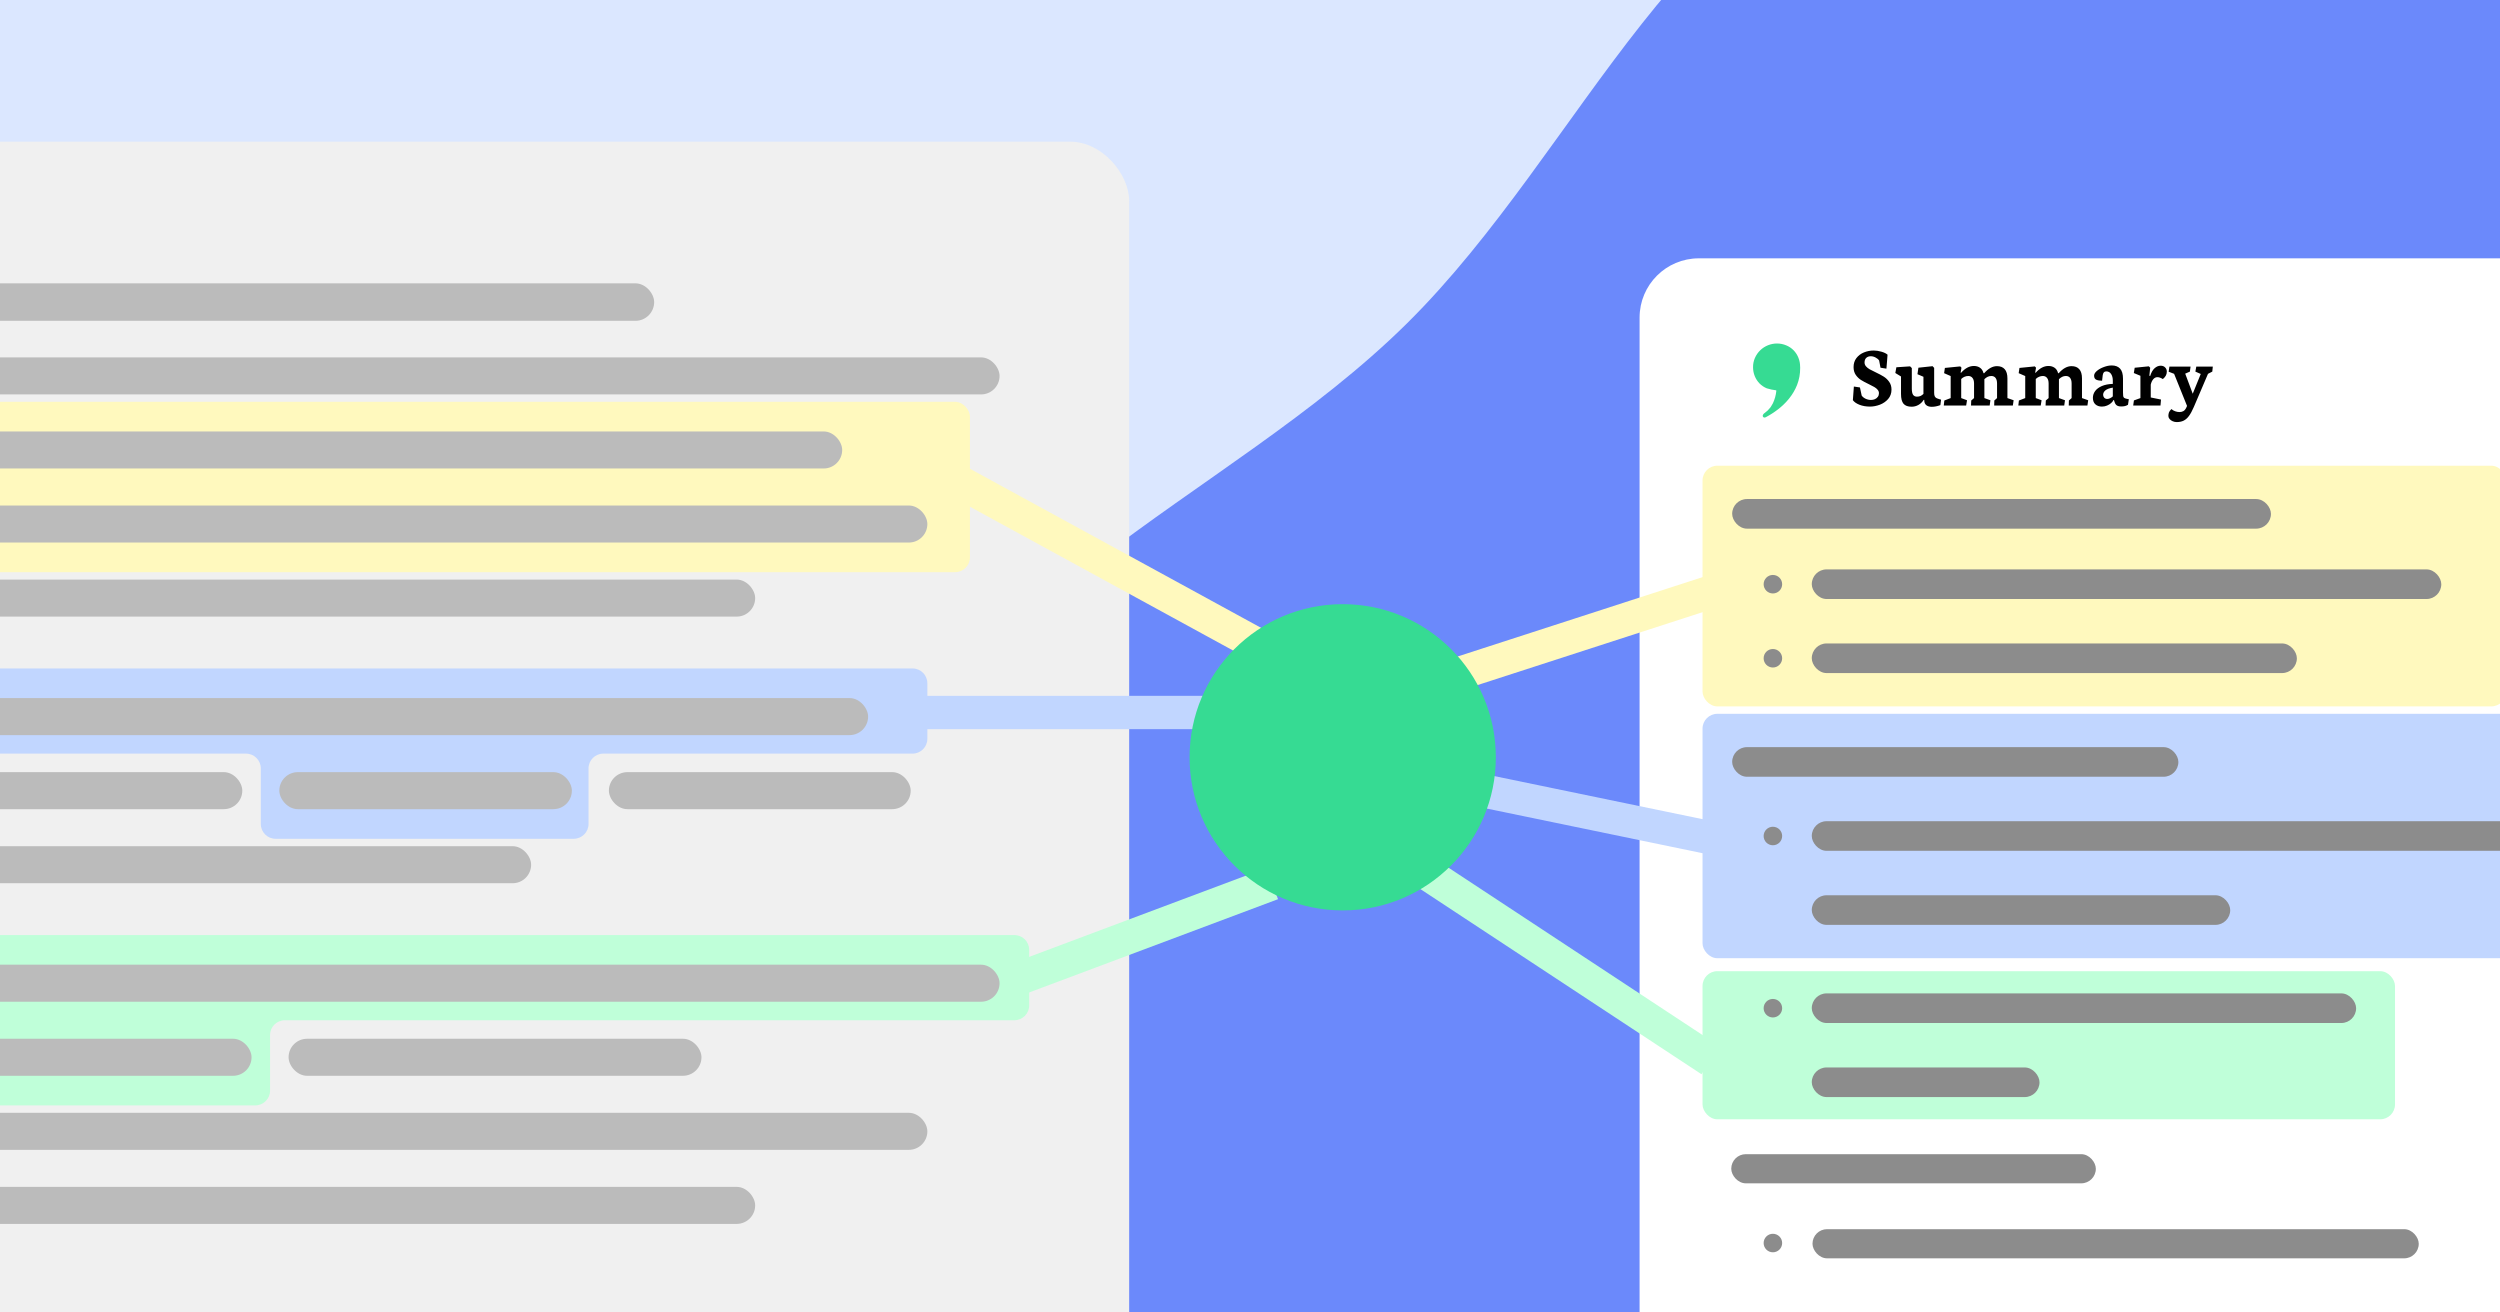 <svg width="1200" height="630" viewBox="0 0 1200 630" fill="none" xmlns="http://www.w3.org/2000/svg">
<rect x="0" y="0" width="1200" height="630" fill="#333333" stroke="none"/>
<g clip-path="url(#clip0_43_6801)">
<rect width="1200" height="630" fill="#DBE7FF"/>
<path fill-rule="evenodd" clip-rule="evenodd" d="M924.787 -84.669C1053.39 -107.173 1200.59 -57.696 1277.51 49.884C1349.56 150.655 1299.32 286.983 1278.39 409.891C1262.38 503.861 1228.83 586.751 1173.04 663.267C1103.46 758.688 1038.86 870.481 924.787 894.838C792.021 923.187 643.511 892.702 545.189 797.33C445.165 700.305 396.894 547.813 424.845 409.891C449.659 287.452 587.346 242.277 675.31 155.26C760.604 70.885 807.715 -64.183 924.787 -84.669Z" fill="#6B89FB"/>
<rect x="-73" y="68" width="615.003" height="657.662" rx="28.439" fill="#F0F0F0"/>
<path fill-rule="evenodd" clip-rule="evenodd" d="M494.011 455.942C494.011 452.016 490.828 448.832 486.901 448.832H-26.786C-30.713 448.832 -33.896 452.016 -33.896 455.942V523.486C-33.896 527.413 -30.713 530.596 -26.786 530.596H122.521C126.448 530.596 129.631 527.413 129.631 523.486V496.824C129.631 492.897 132.814 489.714 136.741 489.714H486.901C490.828 489.714 494.011 486.531 494.011 482.604V455.942Z" fill="#BFFFD9"/>
<rect x="-33.896" y="192.877" width="499.468" height="81.763" rx="7.11" fill="#FFF9BE"/>
<path fill-rule="evenodd" clip-rule="evenodd" d="M-33.896 327.965C-33.896 324.038 -30.713 320.855 -26.786 320.855H438.021C441.948 320.855 445.131 324.038 445.131 327.965V354.627C445.131 358.553 441.948 361.737 438.021 361.737H289.603C285.676 361.737 282.493 364.92 282.493 368.846V395.508C282.493 399.435 279.31 402.618 275.383 402.618H132.297C128.37 402.618 125.187 399.435 125.187 395.508V368.846C125.187 364.92 122.004 361.737 118.077 361.737H-26.786C-30.713 361.737 -33.896 358.553 -33.896 354.627V327.965Z" fill="#C1D6FF"/>
<rect x="-19.676" y="171.548" width="499.468" height="17.775" rx="8.887" fill="#BBBBBB"/>
<rect x="-20" y="136" width="334" height="18" rx="9" fill="#BBBBBB"/>
<rect x="-19.676" y="463.052" width="499.468" height="17.775" rx="8.887" fill="#BBBBBB"/>
<rect x="-19.676" y="335.075" width="436.368" height="17.775" rx="8.887" fill="#BBBBBB"/>
<rect x="-19.676" y="242.646" width="464.807" height="17.775" rx="8.887" fill="#BBBBBB"/>
<rect x="-19.676" y="534.151" width="464.807" height="17.775" rx="8.887" fill="#BBBBBB"/>
<rect x="-19.676" y="406.173" width="274.618" height="17.775" rx="8.887" fill="#BBBBBB"/>
<rect x="-19.676" y="207.097" width="423.925" height="17.775" rx="8.887" fill="#BBBBBB"/>
<rect x="-19.676" y="498.601" width="140.42" height="17.775" rx="8.887" fill="#BBBBBB"/>
<rect x="138.518" y="498.601" width="198.187" height="17.775" rx="8.887" fill="#BBBBBB"/>
<rect x="292.269" y="370.624" width="144.863" height="17.775" rx="8.887" fill="#BBBBBB"/>
<rect x="134.075" y="370.624" width="140.42" height="17.775" rx="8.887" fill="#BBBBBB"/>
<rect x="-19.676" y="370.624" width="135.976" height="17.775" rx="8.887" fill="#BBBBBB"/>
<rect x="-19.676" y="278.196" width="382.155" height="17.775" rx="8.887" fill="#BBBBBB"/>
<rect x="-19.676" y="569.7" width="382.155" height="17.775" rx="8.887" fill="#BBBBBB"/>
<g clip-path="url(#clip1_43_6801)">
<rect x="787" y="124" width="471.028" height="566.123" rx="28.439" fill="white"/>
<rect x="817.217" y="223.538" width="385.71" height="115.535" rx="7.11" fill="#FFF9BE"/>
<rect x="817.217" y="342.628" width="423.925" height="117.313" rx="7.11" fill="#C1D6FF"/>
<rect x="817.217" y="466.162" width="332.386" height="71.099" rx="7.11" fill="#BFFFD9"/>
<rect x="869.652" y="273.307" width="302.169" height="14.22" rx="7.11" fill="#8C8C8C"/>
<rect x="869.652" y="394.175" width="345.717" height="14.22" rx="7.11" fill="#8C8C8C"/>
<rect x="870" y="590" width="291" height="14" rx="7" fill="#8C8C8C"/>
<rect x="869.652" y="476.827" width="261.287" height="14.22" rx="7.11" fill="#8C8C8C"/>
<rect x="831.437" y="239.535" width="258.621" height="14.22" rx="7.11" fill="#8C8C8C"/>
<rect x="831.437" y="358.625" width="214.185" height="14.22" rx="7.11" fill="#8C8C8C"/>
<rect x="831" y="554" width="175" height="14" rx="7" fill="#8C8C8C"/>
<rect x="869.652" y="308.856" width="232.848" height="14.22" rx="7.11" fill="#8C8C8C"/>
<rect x="869.652" y="429.724" width="200.854" height="14.22" rx="7.11" fill="#8C8C8C"/>
<rect x="869.652" y="512.376" width="109.314" height="14.22" rx="7.11" fill="#8C8C8C"/>
<circle cx="850.989" cy="280.417" r="4.444" fill="#8C8C8C"/>
<circle cx="850.989" cy="401.284" r="4.444" fill="#8C8C8C"/>
<circle cx="850.989" cy="596.659" r="4.444" fill="#8C8C8C"/>
<circle cx="850.989" cy="483.937" r="4.444" fill="#8C8C8C"/>
<circle cx="850.989" cy="315.966" r="4.444" fill="#8C8C8C"/>
<path d="M864.056 175.996C864.061 174.511 863.775 173.039 863.214 171.664C862.69 170.353 861.914 169.158 860.93 168.145C859.935 167.133 858.746 166.332 857.434 165.79C851.6 163.334 844.876 166.029 842.354 171.835C841.755 173.213 841.451 174.701 841.462 176.203C841.449 177.69 841.727 179.164 842.283 180.543C842.811 181.85 843.586 183.042 844.566 184.054C845.563 185.064 846.752 185.862 848.063 186.403C849.549 186.861 851.073 187.183 852.616 187.366C852.616 187.602 852.616 187.78 852.616 187.787C852.402 189.786 851.857 191.735 851.004 193.554C851.004 193.554 850.961 193.626 850.946 193.662C850.699 194.155 850.42 194.632 850.111 195.089C850.012 195.239 849.919 195.396 849.812 195.532L849.726 195.646C848.966 196.643 848.059 197.519 847.036 198.244C846.921 198.315 846.822 198.401 846.707 198.465C846.084 199.126 845.941 199.669 846.279 200.092C846.607 200.506 847.078 200.542 847.706 200.192C849.711 199.13 851.621 197.897 853.416 196.509C855.379 195.015 857.156 193.293 858.711 191.378L858.832 191.221C860.396 189.278 861.661 187.113 862.586 184.797C863.602 182.201 864.108 179.433 864.078 176.646C864.078 176.539 864.078 176.439 864.078 176.332C864.078 176.225 864.056 176.118 864.056 175.996Z" fill="#36DB93"/>
<path d="M897.585 195.162C899.14 195.162 900.716 194.863 902.313 194.266C903.91 193.655 905.243 192.739 906.312 191.517C907.382 190.281 907.916 188.774 907.916 186.997C907.916 185.552 907.548 184.317 906.812 183.289C906.09 182.261 905.222 181.428 904.209 180.789C903.195 180.151 901.869 179.442 900.23 178.665C899.008 178.095 898.057 177.616 897.376 177.228C896.696 176.825 896.127 176.36 895.668 175.832C895.21 175.29 894.981 174.679 894.981 173.999C894.981 173.041 895.252 172.305 895.793 171.791C896.349 171.263 897.078 170.999 897.981 170.999C898.772 170.999 899.55 171.208 900.313 171.624C901.091 172.027 901.647 172.499 901.98 173.041L902.646 176.499L905.479 176.957C905.535 176.29 905.639 175.04 905.792 173.207C905.944 171.374 906.021 170.388 906.021 170.25C905.368 169.666 904.389 169.187 903.084 168.812C901.792 168.437 900.563 168.25 899.397 168.25C897.744 168.25 896.175 168.555 894.689 169.166C893.217 169.764 892.016 170.666 891.086 171.874C890.169 173.069 889.711 174.513 889.711 176.207C889.711 177.665 890.058 178.908 890.753 179.935C891.461 180.949 892.294 181.761 893.252 182.372C894.224 182.983 895.495 183.664 897.064 184.414C898.175 184.941 899.043 185.393 899.668 185.768C900.306 186.129 900.834 186.559 901.251 187.059C901.681 187.545 901.896 188.108 901.896 188.746C901.896 189.413 901.716 189.989 901.355 190.475C901.008 190.961 900.543 191.336 899.959 191.6C899.376 191.85 898.758 191.975 898.105 191.975C897.189 191.975 896.314 191.781 895.481 191.392C894.648 190.989 894.023 190.482 893.606 189.871L892.773 185.976L889.857 185.539L889.378 192.079C890.017 192.968 891.072 193.704 892.544 194.287C894.03 194.87 895.71 195.162 897.585 195.162ZM912.484 189.1C912.484 191.281 912.886 192.85 913.692 193.808C914.511 194.752 915.809 195.224 917.587 195.224C918.739 195.224 919.823 194.94 920.836 194.37C921.864 193.801 922.711 192.982 923.377 191.912L923.648 191.954V192.204C923.648 193.19 923.968 193.947 924.606 194.475C925.245 195.002 926.12 195.266 927.231 195.266C927.939 195.266 928.62 195.197 929.272 195.058C929.939 194.933 930.64 194.731 931.376 194.454L931.709 191.829L930.959 191.621C930.279 191.426 929.765 191.232 929.418 191.038C929.071 190.829 928.814 190.538 928.647 190.163C928.481 189.774 928.397 189.232 928.397 188.538V176.582L927.627 175.769L920.836 176.499L920.378 179.623L923.252 180.852V189.08C922.78 189.524 922.308 189.857 921.836 190.079C921.364 190.288 920.795 190.392 920.128 190.392C919.309 190.392 918.691 190.093 918.274 189.496C917.871 188.899 917.67 187.892 917.67 186.476V176.665L916.837 175.853L910.255 176.29L909.755 179.04L912.484 180.706V189.1ZM944.171 192.121L941.38 191.079V181.914C941.852 181.442 942.38 181.088 942.963 180.852C943.546 180.602 944.157 180.477 944.796 180.477C945.643 180.477 946.31 180.789 946.796 181.414C947.295 182.025 947.545 182.921 947.545 184.101V191.079L946.191 192.246L946.087 194.662H955.044L955.398 192.121L952.503 191.079V181.998C953.017 181.512 953.537 181.137 954.065 180.873C954.593 180.609 955.183 180.477 955.836 180.477C956.724 180.477 957.405 180.789 957.877 181.414C958.349 182.039 958.585 182.935 958.585 184.101V191.079L957.273 192.246L957.21 194.662H966.167L966.542 192.121L963.563 191.079V181.643C963.563 179.672 963.133 178.2 962.272 177.228C961.425 176.242 960.182 175.749 958.543 175.749C956.433 175.749 954.378 176.887 952.378 179.165L952.086 179.123C951.767 177.915 951.198 177.04 950.378 176.499C949.573 175.943 948.601 175.665 947.462 175.665C945.296 175.665 943.254 176.748 941.338 178.915L941.088 178.873L941.505 176.499L940.922 175.874L933.548 176.603L933.173 179.123L936.318 180.498V191.079L933.277 192.246L933.006 194.662H943.754L944.171 192.121ZM979.962 192.121L977.171 191.079V181.914C977.643 181.442 978.171 181.088 978.754 180.852C979.337 180.602 979.948 180.477 980.587 180.477C981.434 180.477 982.1 180.789 982.586 181.414C983.086 182.025 983.336 182.921 983.336 184.101V191.079L981.982 192.246L981.878 194.662H990.835L991.189 192.121L988.294 191.079V181.998C988.808 181.512 989.328 181.137 989.856 180.873C990.384 180.609 990.974 180.477 991.627 180.477C992.515 180.477 993.196 180.789 993.668 181.414C994.14 182.039 994.376 182.935 994.376 184.101V191.079L993.064 192.246L993.001 194.662H1001.96L1002.33 192.121L999.354 191.079V181.643C999.354 179.672 998.924 178.2 998.063 177.228C997.216 176.242 995.973 175.749 994.334 175.749C992.224 175.749 990.168 176.887 988.169 179.165L987.877 179.123C987.558 177.915 986.988 177.04 986.169 176.499C985.364 175.943 984.392 175.665 983.253 175.665C981.087 175.665 979.045 176.748 977.129 178.915L976.879 178.873L977.296 176.499L976.712 175.874L969.339 176.603L968.964 179.123L972.109 180.498V191.079L969.068 192.246L968.797 194.662H979.545L979.962 192.121ZM1008.92 195.162C1009.81 195.162 1010.64 194.995 1011.4 194.662C1012.18 194.343 1012.83 193.94 1013.36 193.454C1013.9 192.968 1014.27 192.482 1014.48 191.996L1014.73 192.058L1014.79 192.35C1014.99 193.211 1015.32 193.884 1015.79 194.37C1016.28 194.856 1017.06 195.099 1018.13 195.099C1018.91 195.099 1019.53 195.037 1020 194.912C1020.49 194.787 1020.97 194.579 1021.44 194.287L1021.84 191.621L1021.02 191.475C1020.36 191.35 1019.88 191.183 1019.61 190.975C1019.34 190.753 1019.18 190.468 1019.13 190.121C1019.07 189.774 1019.04 189.191 1019.04 188.371V181.81C1019.04 179.588 1018.58 177.97 1017.65 176.957C1016.72 175.929 1015.38 175.415 1013.63 175.415C1012.45 175.415 1011.19 175.665 1009.86 176.165C1008.52 176.651 1007.41 177.276 1006.5 178.04C1005.62 178.804 1005.17 179.56 1005.17 180.31C1005.17 181.296 1005.53 181.949 1006.23 182.268C1006.94 182.588 1007.87 182.747 1009 182.747C1009.1 181.525 1009.21 180.616 1009.32 180.019C1009.43 179.422 1009.61 178.984 1009.86 178.706C1010.12 178.415 1010.5 178.269 1011 178.269C1012.02 178.269 1012.8 178.693 1013.34 179.54C1013.88 180.387 1014.15 181.442 1014.15 182.706V184.268C1012.07 184.337 1010.31 184.685 1008.88 185.309C1007.45 185.934 1006.37 186.74 1005.65 187.726C1004.94 188.712 1004.59 189.788 1004.59 190.954C1004.59 192.301 1004.98 193.343 1005.78 194.079C1006.58 194.801 1007.63 195.162 1008.92 195.162ZM1014.15 190.267C1013.79 190.6 1013.36 190.892 1012.88 191.142C1012.41 191.378 1011.94 191.496 1011.48 191.496C1010.87 191.496 1010.39 191.295 1010.02 190.892C1009.68 190.489 1009.5 190.031 1009.5 189.517C1009.5 188.712 1009.86 188.003 1010.57 187.392C1011.29 186.781 1012.48 186.337 1014.15 186.059V190.267ZM1037.28 191.787L1032.36 190.788V184.622C1032.6 183.567 1032.99 182.706 1033.55 182.039C1034.12 181.373 1034.78 181.039 1035.55 181.039C1036.34 181.039 1037.21 181.345 1038.17 181.956C1038.77 181.456 1039.23 180.921 1039.57 180.352C1039.9 179.769 1040.07 179.109 1040.07 178.373C1040.07 177.568 1039.8 176.894 1039.25 176.353C1038.73 175.811 1038.01 175.54 1037.11 175.54C1036.07 175.54 1035.1 175.95 1034.19 176.769C1033.3 177.575 1032.6 178.804 1032.09 180.456L1031.69 180.352L1032.09 176.499L1031.44 175.832L1024.65 176.519L1024.24 179.061L1027.4 180.373V191.079L1024.28 192.204L1023.94 194.641H1037.03L1037.28 191.787ZM1044.82 202.598C1046.11 202.598 1047.22 202.369 1048.15 201.911C1049.08 201.452 1049.93 200.703 1050.7 199.661C1051.47 198.62 1052.25 197.189 1053.03 195.37L1059.84 179.436L1061.9 178.373L1062.15 175.957H1054.22L1053.78 178.373L1056.36 179.498L1052.51 188.996L1048.9 179.352L1051.15 178.373L1051.47 175.957H1041.32L1040.95 178.415L1043.57 179.436L1049.78 194.849L1049.45 195.599C1049.06 196.446 1048.58 197.023 1048.03 197.328C1047.49 197.634 1046.88 197.786 1046.2 197.786C1045.47 197.786 1044.77 197.661 1044.09 197.412C1043.41 197.175 1042.81 196.821 1042.28 196.349C1041.71 196.891 1041.32 197.418 1041.11 197.932C1040.92 198.46 1040.82 199.036 1040.82 199.661C1040.82 200.175 1041.01 200.654 1041.38 201.098C1041.76 201.557 1042.25 201.918 1042.86 202.181C1043.47 202.459 1044.13 202.598 1044.82 202.598Z" fill="black"/>
</g>
<rect x="671.242" y="363" width="166.788" height="16" transform="rotate(11.689 671.242 363)" fill="#C1D6FF"/>
<rect x="454.59" y="219" width="179.369" height="16" transform="rotate(28.654 454.59 219)" fill="#FFF9BE"/>
<rect x="659" y="328.288" width="179.369" height="16" transform="rotate(-17.953 659 328.288)" fill="#FFF9BE"/>
<rect x="434" y="334" width="166.788" height="16" fill="#C1D6FF"/>
<rect x="480" y="464.55" width="136.518" height="16" transform="rotate(-20.551 480 464.55)" fill="#BFFFD9"/>
<rect x="674.802" y="403" width="180.464" height="16" transform="rotate(33.374 674.802 403)" fill="#BFFFD9"/>
<circle cx="644.5" cy="363.5" r="73.5" fill="#36DB93"/>
</g>
<defs>
<clipPath id="clip0_43_6801">
<rect width="1200" height="630" fill="white"/>
</clipPath>
<clipPath id="clip1_43_6801">
<rect x="787" y="124" width="471.028" height="566.123" rx="28.439" fill="white"/>
</clipPath>
</defs>
</svg>
